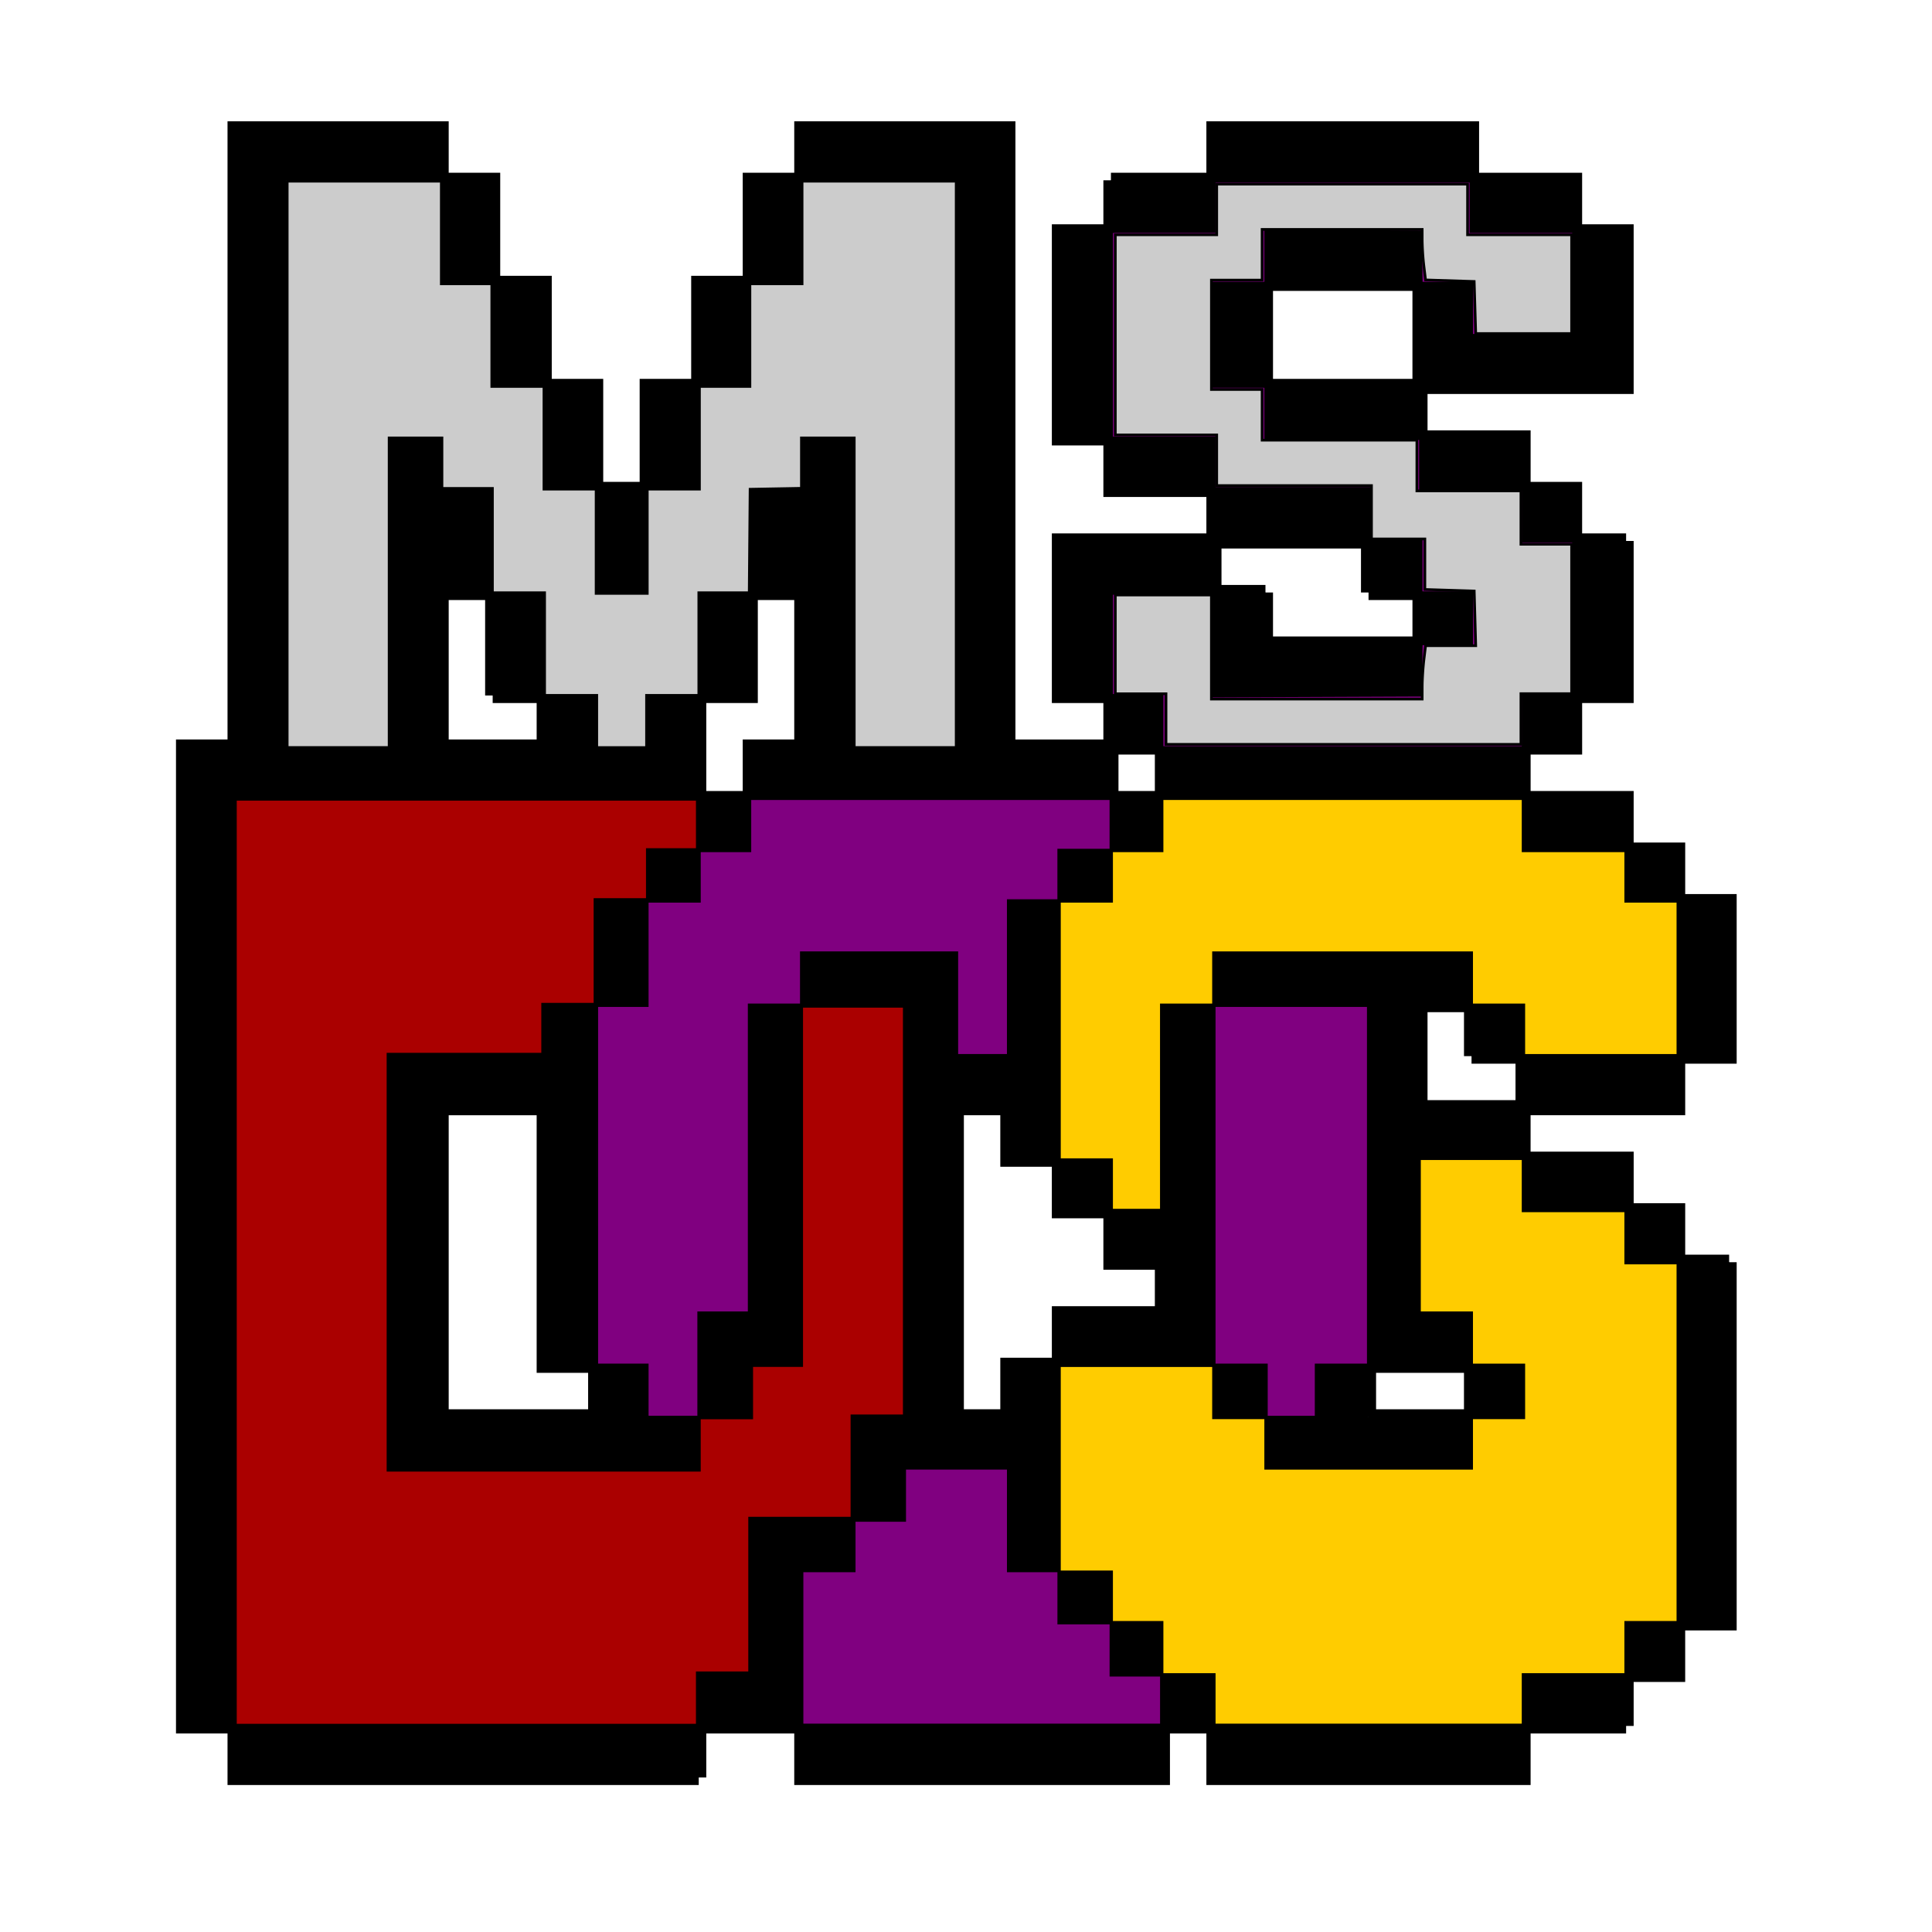 <svg xmlns="http://www.w3.org/2000/svg" width="128" height="128" stroke="#000" xmlns:v="https://vecta.io/nano"><path d="M80.426 114.348v3.414h20.48v-3.414h-20.48m-3.414-6.828h-3.41v3.414h3.41v-3.414m3.414 6.828v-3.414h-3.414v3.414h3.414m-6.824-10.242h-3.414v3.414h3.414v-3.414m6.824-13.652v3.414h3.414v-3.414h-3.414m10.242 3.414v-3.414h-3.414v3.414H83.84v3.414h13.652v-3.414h-6.824m6.824-3.414v3.414h3.414v-3.414h-3.414m10.242 20.48h3.414v-3.414h-3.414v3.414m0 3.414v-3.414h-6.828v3.414h6.828m-40.961 0H53.121v3.414h23.891v-3.414H66.773m-20.48 3.414v-3.414H15.574v3.414h30.719m10.242-13.656v-3.414h-6.828v10.242h-3.414v3.414h6.828v-10.242h3.414M32.641 46.078h3.414v-6.824h-3.414v6.824m6.824 27.309v-6.828h-3.41v3.414H25.813v27.309h20.48v-3.414h-3.414v-3.414h-3.414v3.414H29.227v-20.48h6.828v17.066h3.41V73.387m10.242-3.414v17.066h-3.414v6.828h3.414v-3.414h3.414V66.559h-3.414v3.414m0-13.652v-3.414h-3.414v3.414h3.414m-6.828 0v3.414h3.414V56.32h-3.414m0 6.828v-3.414h-3.414v6.824h3.414v-3.41M29.227 11.945v6.828h3.414v-6.828h-3.414m-10.238 0h10.238v-3.41H15.574v40.957H12.16v64.855h3.414V52.906h30.719v-6.828h-3.414v3.414h-3.414v-3.414h-3.41v3.414h-6.828V39.254h3.414v-6.828h-3.414v-3.414h-3.414v20.48h-6.824V11.945m17.066 13.656v-6.828h-3.414v6.828h3.414m6.824 6.824h3.414v-6.824h-3.414v6.824m6.828 6.828h-3.414v6.824h3.414v-6.824m-10.242-6.828v6.828h3.414v-6.828h-3.414m-3.41-6.824v6.824h3.41v-6.824h-3.41m13.652-6.828h-3.414v6.828h3.414v-6.828m3.414 0v-6.828h-3.414v6.828h3.414m61.438 64.852h-3.41v23.895h3.41V83.625m-6.824-3.41v3.41h3.414v-3.41h-3.414m0-20.48h3.414V56.32h-3.414v3.414m3.414 0v10.238h3.41V59.734h-3.41M100.907 76.8v3.414h6.828V76.8h-6.828m-3.414-6.828h3.414v-3.414h-3.414v3.414m3.414 0v3.414h10.242v-3.414h-10.242M70.188 76.8V59.734h-3.414v10.238H63.36v-6.824H53.121v3.41h6.824v27.309h-3.41v6.824h3.41v-3.41h6.828v6.824h3.414V90.453h-3.414v3.414h-3.414v-20.48h3.414v3.414h3.414m3.414 3.414v-3.414h-3.414v3.414h3.414m6.824-13.656h10.242v23.895h6.824V87.04h-3.414V76.801h6.828v-3.414h-6.828v-6.828h3.414v-3.41H80.426v3.41m0 6.828v-6.828h-3.414v13.656h-3.41v3.41h3.41v3.414h-6.824v3.414h10.238V73.387m-10.238-20.48h3.414v-3.414h-6.828V8.535H53.121v3.41h10.238v37.547h-6.824v-20.48h-3.414v3.414h-3.414v6.828h3.414v10.238h-3.414v3.414h20.48m3.414 3.414h-3.414v3.414h3.414V56.32m0 0h3.41v-3.414h-3.41v3.414m3.41-10.242h-3.41v3.414h3.41v-3.414m23.895 6.828v3.414h6.828v-3.414h-6.828m0-3.414H77.012v3.414h23.895v-3.414m0-3.414v3.414h3.414v-3.414h-3.414m-3.414-6.824h-3.414v3.414h3.414v-3.414m0-6.828h3.414v-3.414h-6.828v3.414h3.414m-6.824 6.828h3.41V35.84h-3.41v3.414m-10.242 0V35.84H70.188v10.238h3.414v-6.824h6.824m3.414 0h-3.414v6.824h13.652v-3.41H83.84v-3.414m-3.414-6.828v3.414h10.242v-3.414H80.426m-3.414-3.414h-3.41v3.414h6.824v-3.414h-3.414m6.828-3.41v3.41h10.238v-3.41H83.84m0-6.828h-3.414v6.828h3.414v-6.828M73.602 15.36h-3.414v13.652h3.414V15.359m0-3.414v3.414h6.824v-3.414h-6.824m20.477 0h3.414v-3.41H80.426v3.41h13.652m0 6.828v-3.414H83.84v3.414h10.238M104.32 35.84v-3.414h-3.414v3.414h3.414m3.414 0h-3.414v10.238h3.414V35.84m-3.414-20.48v-3.414h-6.828v3.414h6.828m3.414 0h-3.414v6.828h-6.828v-3.414h-3.414v6.828h13.656zm0 0" fill="rgb(0%,0%,0%)"/><path d="M15.606 83.626v-30.66h15.291 15.291v1.655 1.655h-1.655-1.655v1.655 1.655h-1.734-1.734v3.468 3.468h-1.734-1.734v1.655 1.655h-5.123-5.123v13.793 13.793H36.02h10.325v-1.734-1.734h1.734 1.734v-1.734-1.734h1.655 1.655V78.581 66.68h3.389 3.389v13.557 13.557h-1.734-1.734v3.389 3.389h-3.389-3.389v5.123 5.123h-1.734-1.734v1.734 1.734H30.897 15.606z" fill="#a00" stroke-width=".158"/><path d="M53.169 109.18v-5.072h1.728 1.728v-1.672-1.672h1.672 1.672v-1.728-1.728h3.4 3.4v3.4 3.4h1.672 1.672v1.728 1.728h1.728 1.728v1.728 1.728h1.672 1.672v1.616 1.616H65.04 53.169zM42.914 92.126v-1.728h-1.672-1.672V78.527 66.656h1.672 1.672v-3.455-3.455h1.728 1.728v-1.672-1.672h1.672 1.672v-1.728-1.728H61.64h11.927v1.672 1.672h-1.728-1.728v1.672 1.672H68.44h-1.672v5.127 5.127h-1.672-1.672v-3.4-3.4h-5.183-5.183v1.728 1.728H51.33h-1.728v10.199 10.199H47.93h-1.672v3.455 3.455h-1.672-1.672zm41.019 0v-1.728h-1.728-1.728V78.527 66.656h5.072 5.072v11.871 11.871h-1.728-1.728v1.728 1.728h-1.616-1.616z" fill="purple" stroke-width=".111"/><path d="M73.678 78.471v-1.672H71.95h-1.728v-8.527-8.527h1.728 1.728v-1.672-1.672h1.672 1.672v-1.728-1.728h11.927 11.927v1.728 1.728h3.4 3.4v1.672 1.672h1.728 1.728v5.072 5.072h-5.072-5.072v-1.672-1.672H99.26h-1.728v-1.728-1.728h-8.583-8.583v1.728 1.728h-1.728-1.728v6.799 6.799h-1.616-1.616zm6.8 34.109v-1.672H78.75h-1.728v-1.728-1.728H75.35h-1.672v-1.672-1.672H71.95h-1.728v-6.799-6.799h5.072 5.072v1.728 1.728h1.728 1.728v1.672 1.672h6.855 6.855v-1.672-1.672h1.728 1.728v-1.783V90.4H99.26h-1.728v-1.73-1.728h-1.728-1.728V81.87v-5.072h3.4 3.4v1.728 1.728h3.4 3.4v1.728 1.728h1.728 1.728v11.871 11.871h-1.728-1.728v1.728 1.728h-3.4-3.4v1.672 1.672H90.677 80.478z" stroke-width=".111" fill="#fc0"/><path d="M19.061 30.764V12.038h5.072 5.072v3.4 3.4h1.672 1.672v3.4 3.4h1.728 1.728v3.4 3.4h1.728 1.728v3.455 3.455h1.728 1.728v-3.455-3.455h1.728 1.728v-3.4-3.4h1.672 1.672v-3.4-3.4h1.728 1.728v-3.4-3.4h5.072 5.072v18.726 18.726h-3.344-3.344V39.236 28.981h-1.783-1.783v1.669 1.669l-1.7.031-1.7.031-.029 3.428-.029 3.428h-1.67-1.67v3.4 3.4H44.53h-1.728v1.728 1.728h-1.616-1.616v-1.728-1.728h-1.728-1.728v-3.4-3.4h-1.728-1.728V35.78v-3.455h-1.672-1.672v-1.672-1.672h-1.783-1.783v10.255 10.255h-3.344-3.344z" fill="#ccc" stroke-width=".111"/><g fill="purple"><path d="M77.022 47.763v-1.728H75.35h-1.672v-3.344-3.344h3.344 3.344v3.401 3.401l6.883-.029 6.883-.029.031-1.7.031-1.7h1.669 1.669v-1.728-1.728H95.86h-1.672v-1.728-1.728H92.46h-1.728v-1.728-1.728h-5.127-5.127v-1.672-1.672h-3.4-3.4v-6.799-6.799h3.4 3.4V13.71v-1.672h8.471 8.471v1.672 1.672h3.4 3.4v3.4 3.4h-3.344-3.344v-1.728-1.728h-1.669-1.669l-.031-1.7-.031-1.7-5.155-.029-5.155-.029v1.729 1.729h-1.728-1.728v3.455 3.455h1.728 1.728v1.728 1.728h5.127 5.127v1.672 1.672h3.4 3.4v1.728 1.728h1.672 1.672v5.072 5.072h-1.672-1.672v1.728 1.728H88.949 77.022z" stroke-width=".111"/><path d="M39.57 76.211l.004-4.776v9.563c-.002 2.627-.004.473-.004-4.786z" stroke-width=".016"/></g><path d="M77.251 47.641v-1.679h-1.679-1.679v-3.27-3.27h3.182 3.182v3.447 3.447h6.983 6.983l.002-.84c.001-.462.052-1.257.113-1.768l.111-.928h1.661 1.661l-.05-1.812-.05-1.812-1.635-.051-1.635-.051v-1.673-1.673h-1.768-1.768v-1.768-1.768h-5.127-5.127v-1.679-1.679h-3.359-3.359v-6.629-6.629h3.359 3.359v-1.679-1.679h8.309 8.309v1.679 1.679h3.447 3.447v3.27 3.27h-3.176-3.176l-.051-1.724-.051-1.724-1.611-.051-1.611-.051-.111-.922a17.45 17.45 0 0 1-.112-1.673l-.001-.751h-5.303-5.303v1.679 1.679h-1.679-1.679v3.624 3.624h1.679 1.679v1.679 1.679h5.127 5.127v1.679 1.679h3.447 3.447v1.768 1.768h1.679 1.679v4.95 4.95h-1.679-1.679v1.679 1.679H89.007 77.251z" fill="#ccc" stroke-width=".177"/></svg>